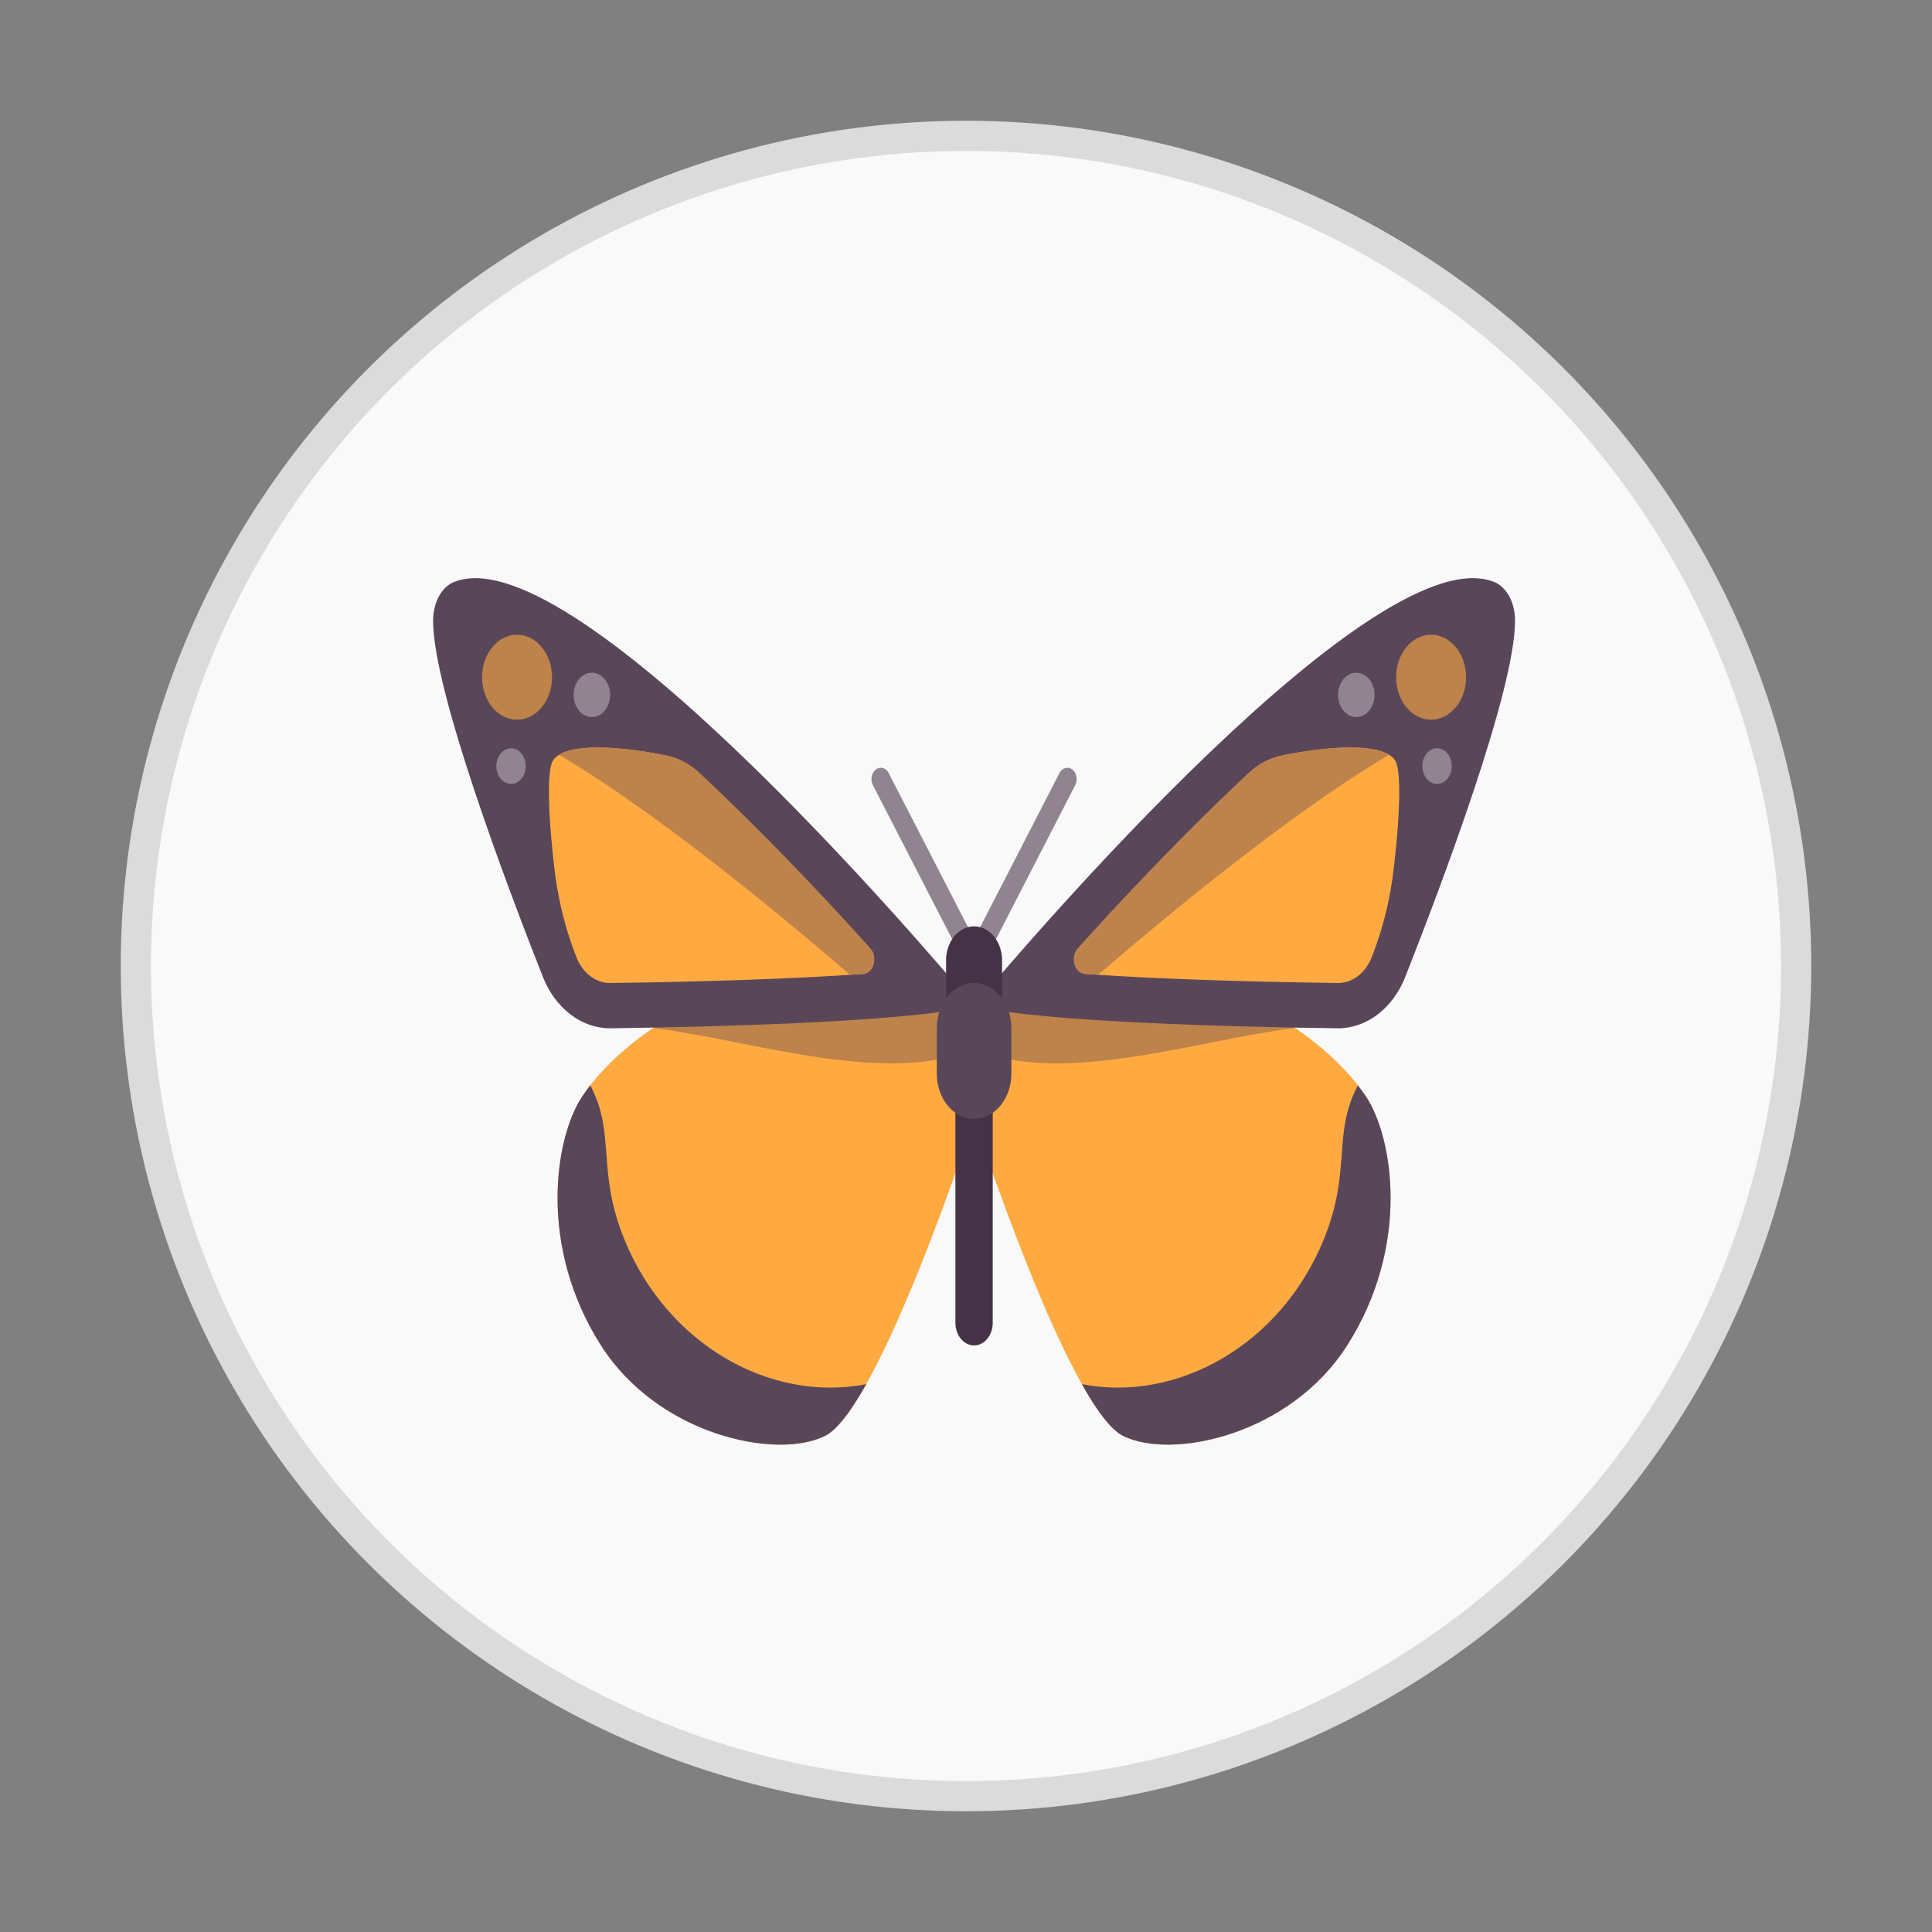 <svg xmlns="http://www.w3.org/2000/svg" width="64" height="64" image-rendering="optimizeSpeed"><rect width="100%" height="100%" fill="#808080" stroke="none"/><circle cx="-32" cy="32" r="27" fill="#f9f9f9" stroke="#dbdbdb" stroke-width="2" transform="rotate(-90)"/><circle cx="-32" cy="32" r="27" fill="#f9f9f9" transform="rotate(-90)"/><g transform="matrix(.07 0 0 .085 47.064 -3.81)"><path fill="#ffaa41" d="m-216.35 437.3-138.48 3.862s-26.169 11.532-41.931 30.897c-12.874 15.816-21.333 58.115 8.828 97.103 27.007 34.911 82.759 44.69 105.93 35.31 25.876-10.473 70.621-123.58 70.621-123.58z"/><path fill="#be824b" d="m-214.38 454.53-1.963-17.231-138.48 3.862s-3.384 1.502-8.414 4.288c44.426 4.43 107.35 22.117 148.86 9.081z"/><path fill="#594759" d="M-447.42 270.15c-3.789 0-7.267.512-10.399 1.594-4.068 1.408-9.562 6.254-9.562 15.081 0 26.873 34.464 102.23 51.916 138.66 5.886 12.29 18.236 20.085 31.839 20.085l.386-.002c39.686-.431 139.02-2.113 171.86-8.68 0 .001-167.73-166.74-236.04-166.74z"/><path fill="#ffaa41" d="M-383.62 427.92c-6.847 0-12.946-3.853-15.916-10.057l-.072-.149a116.719 116.719 0 0 1-10.157-33.103c-2.994-19.975-4.004-39.335-.898-43.373 5.103-6.635 28.043-6.187 53.258-2.029 5.798.956 11.29 3.252 15.948 6.835 27.488 21.148 55.873 45.468 80.948 68.438 3.719 3.406 1.553 9.622-3.481 9.913-30.479 1.766-71.61 3.004-119.63 3.525z"/><circle cx="-427.66" cy="308.75" r="16.552" fill="#be824b"/><g fill="#908490" transform="translate(-467.38 182.99)"><circle cx="75.123" cy="132.65" r="8.636"/><circle cx="36.887" cy="160.4" r="6.952"/></g><path fill="#594759" d="M-376.9 527.78c-13.277-26.87-3.913-41.025-16.099-59.976-1.299 1.376-2.568 2.783-3.763 4.252-12.874 15.816-21.333 58.115 8.828 97.103 27.007 34.911 82.759 44.69 105.93 35.31 5.82-2.356 12.595-9.928 19.599-20.211-45.233 7.254-94.164-15.329-114.5-56.478z"/><path fill="#be824b" d="M-341.46 346.04c-4.658-3.583-10.15-5.879-15.948-6.835-21.899-3.612-42.046-4.409-50.319-.214 48.129 23.41 109.62 65.795 137.63 85.727 2.036-.109 4.152-.213 6.102-.327 5.035-.291 7.2-6.506 3.481-9.913-25.073-22.969-53.459-47.29-80.947-68.438z"/><path fill="#ffaa41" d="m-206.41 437.3 138.48 3.862s26.169 11.532 41.931 30.897c12.874 15.816 21.333 58.115-8.828 97.103-27.007 34.911-82.759 44.69-105.93 35.31-25.876-10.473-70.621-123.58-70.621-123.58z"/><path fill="#be824b" d="m-208.38 454.53 1.963-17.231 138.48 3.862s3.384 1.502 8.414 4.288c-44.426 4.43-107.35 22.117-148.86 9.081z"/><path fill="#594759" d="M-211.38 436.89c32.833 6.567 132.17 8.248 171.86 8.68l.386.002c13.603 0 25.953-7.795 31.839-20.085 17.452-36.435 51.916-111.79 51.916-138.67 0-8.828-5.494-13.674-9.564-15.081-3.132-1.082-6.61-1.594-10.399-1.594-68.305 0-236.04 166.74-236.04 166.74z"/><path fill="#ffaa41" d="M-158.76 424.39c-5.035-.291-7.2-6.507-3.481-9.913 25.074-22.97 53.46-47.292 80.948-68.438 4.658-3.583 10.151-5.879 15.948-6.835 25.215-4.158 48.154-4.606 53.258 2.029 3.106 4.039 2.095 23.399-.898 43.373a116.709 116.709 0 0 1-10.157 33.103l-.072.149c-2.97 6.204-9.069 10.057-15.916 10.057-48.022-.522-89.153-1.76-119.63-3.525z"/><circle cx="4.897" cy="308.75" r="16.552" fill="#be824b"/><g fill="#908490" transform="translate(-467.38 182.99)"><circle cx="436.88" cy="132.65" r="8.636"/><circle cx="475.11" cy="160.4" r="6.952"/></g><path fill="#594759" d="M-45.862 527.78c13.277-26.87 3.913-41.025 16.099-59.976 1.299 1.376 2.568 2.783 3.763 4.252 12.874 15.816 21.333 58.115-8.828 97.103-27.007 34.911-82.759 44.69-105.93 35.31-5.82-2.356-12.595-9.928-19.599-20.211 45.233 7.254 94.164-15.329 114.5-56.478z"/><path fill="#be824b" d="M-81.297 346.04c4.658-3.583 10.15-5.879 15.948-6.835 21.899-3.612 42.046-4.409 50.319-.214-48.129 23.41-109.62 65.795-137.63 85.727-2.036-.109-4.152-.213-6.102-.327-5.035-.291-7.2-6.506-3.481-9.913 25.073-22.969 53.459-47.29 80.947-68.438z"/><path fill="#908490" d="M-211.38 423.5a4.406 4.406 0 0 1-3.742-2.073l-44.138-70.621a4.41 4.41 0 0 1 1.405-6.082c2.051-1.289 4.793-.672 6.078 1.401l40.397 64.634 40.396-64.633c1.302-2.073 4.043-2.689 6.078-1.401a4.41 4.41 0 0 1 1.405 6.082l-44.138 70.621a4.402 4.402 0 0 1-3.741 2.072z"/><g fill="#463246"><path d="M-211.38 569.16a8.826 8.826 0 0 1-8.828-8.828v-88.276a8.826 8.826 0 0 1 8.828-8.828 8.826 8.826 0 0 1 8.828 8.828v88.276a8.826 8.826 0 0 1-8.828 8.828zM-211.38 449.99c-7.31 0-13.241-5.927-13.241-13.241v-17.655c0-7.315 5.931-13.241 13.241-13.241s13.241 5.927 13.241 13.241v17.655c0 7.315-5.931 13.241-13.241 13.241z"/></g><path fill="#594759" d="M-211.38 480.88c-9.751 0-17.655-7.904-17.655-17.655V445.57c0-9.751 7.904-17.655 17.655-17.655s17.655 7.904 17.655 17.655v17.655c0 9.751-7.904 17.655-17.655 17.655z"/></g></svg>